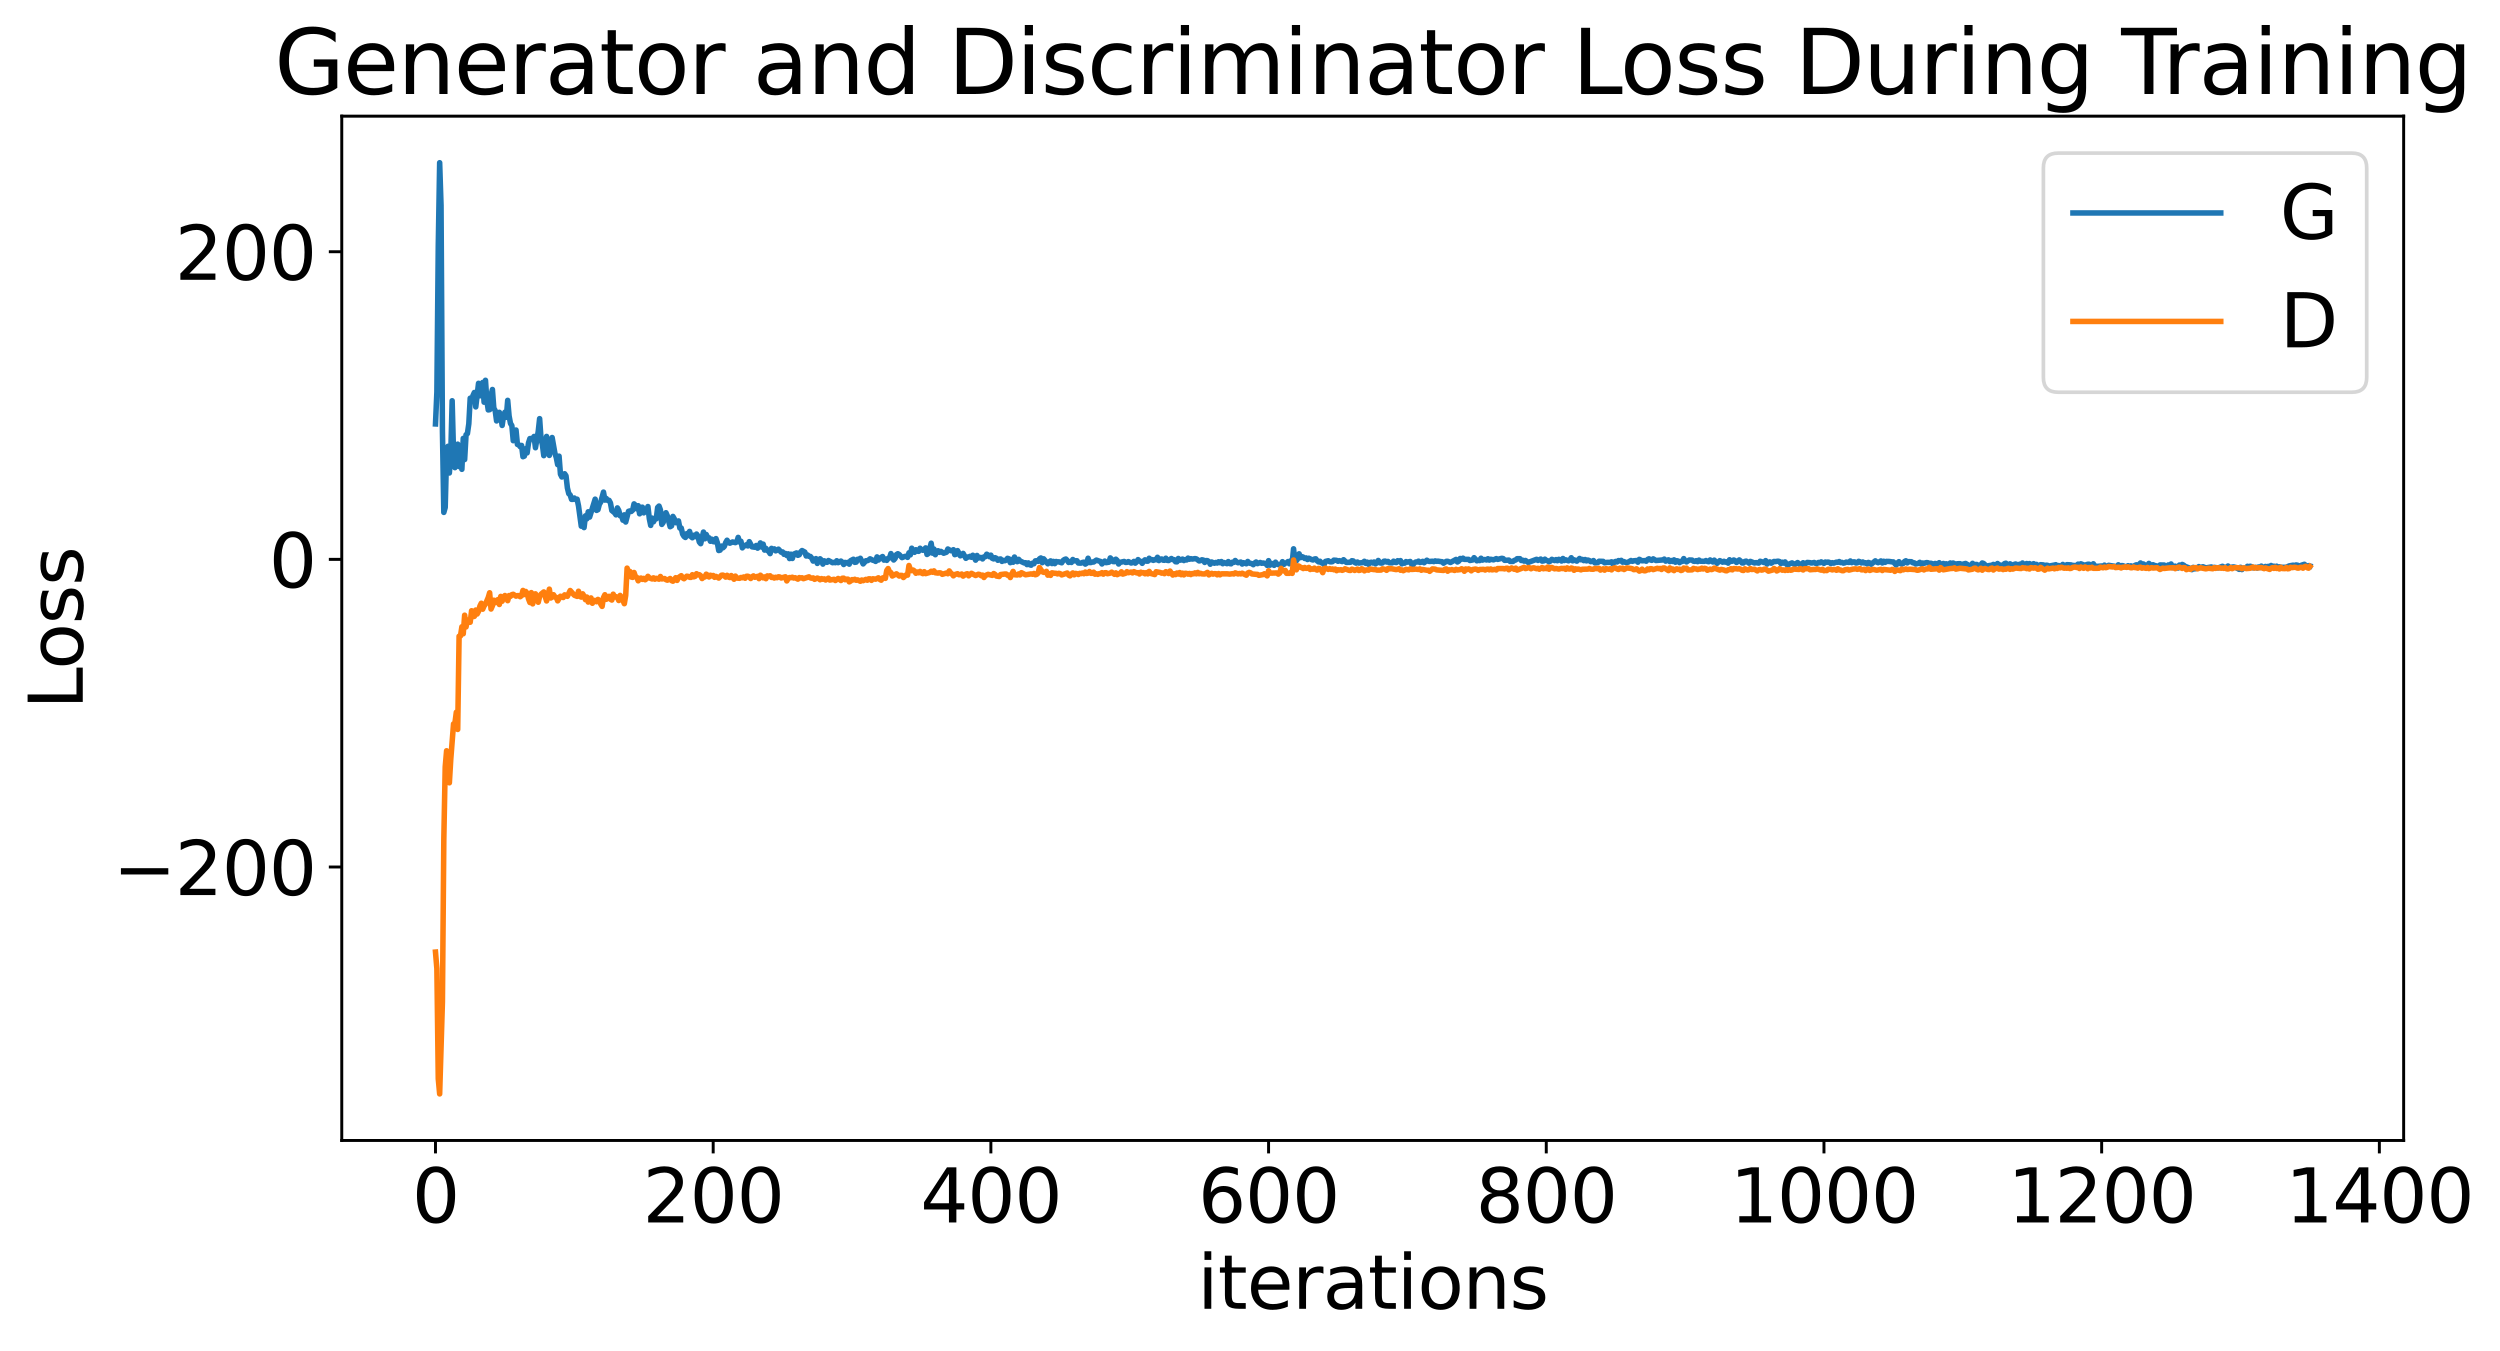 <?xml version="1.0" encoding="utf-8" standalone="no"?>
<!DOCTYPE svg PUBLIC "-//W3C//DTD SVG 1.1//EN"
  "http://www.w3.org/Graphics/SVG/1.1/DTD/svg11.dtd">
<svg xmlns:xlink="http://www.w3.org/1999/xlink" width="676.565pt" height="365.549pt" viewBox="0 0 676.565 365.549" xmlns="http://www.w3.org/2000/svg" version="1.1">
 <defs>
  <style type="text/css">*{stroke-linejoin: round; stroke-linecap: butt}</style>
 </defs>
 <g id="figure_1">
  <g id="patch_1">
   <path d="M 0 365.549 
L 676.565 365.549 
L 676.565 -0 
L 0 -0 
z
" style="fill: #ffffff"/>
  </g>
  <g id="axes_1">
   <g id="patch_2">
    <path d="M 92.491 308.636 
L 650.491 308.636 
L 650.491 31.436 
L 92.491 31.436 
z
" style="fill: #ffffff"/>
   </g>
   <g id="matplotlib.axis_1">
    <g id="xtick_1">
     <g id="line2d_1">
      <defs>
       <path id="me0ea915846" d="M 0 0 
L 0 3.5 
" style="stroke: #000000; stroke-width: 0.8"/>
      </defs>
      <g>
       <use xlink:href="#me0ea915846" x="117.854" y="308.636" style="stroke: #000000; stroke-width: 0.8"/>
      </g>
     </g>
     <g id="text_1">
      <!-- 0 -->
      <g transform="translate(111.492 330.833) scale(0.2 -0.2)">
       <defs>
        <path id="DejaVuSans-30" d="M 2034 4250 
Q 1547 4250 1301 3770 
Q 1056 3291 1056 2328 
Q 1056 1369 1301 889 
Q 1547 409 2034 409 
Q 2525 409 2770 889 
Q 3016 1369 3016 2328 
Q 3016 3291 2770 3770 
Q 2525 4250 2034 4250 
z
M 2034 4750 
Q 2819 4750 3233 4129 
Q 3647 3509 3647 2328 
Q 3647 1150 3233 529 
Q 2819 -91 2034 -91 
Q 1250 -91 836 529 
Q 422 1150 422 2328 
Q 422 3509 836 4129 
Q 1250 4750 2034 4750 
z
" transform="scale(0.016)"/>
       </defs>
       <use xlink:href="#DejaVuSans-30"/>
      </g>
     </g>
    </g>
    <g id="xtick_2">
     <g id="line2d_2">
      <g>
       <use xlink:href="#me0ea915846" x="193.006" y="308.636" style="stroke: #000000; stroke-width: 0.8"/>
      </g>
     </g>
     <g id="text_2">
      <!-- 200 -->
      <g transform="translate(173.918 330.833) scale(0.2 -0.2)">
       <defs>
        <path id="DejaVuSans-32" d="M 1228 531 
L 3431 531 
L 3431 0 
L 469 0 
L 469 531 
Q 828 903 1448 1529 
Q 2069 2156 2228 2338 
Q 2531 2678 2651 2914 
Q 2772 3150 2772 3378 
Q 2772 3750 2511 3984 
Q 2250 4219 1831 4219 
Q 1534 4219 1204 4116 
Q 875 4013 500 3803 
L 500 4441 
Q 881 4594 1212 4672 
Q 1544 4750 1819 4750 
Q 2544 4750 2975 4387 
Q 3406 4025 3406 3419 
Q 3406 3131 3298 2873 
Q 3191 2616 2906 2266 
Q 2828 2175 2409 1742 
Q 1991 1309 1228 531 
z
" transform="scale(0.016)"/>
       </defs>
       <use xlink:href="#DejaVuSans-32"/>
       <use xlink:href="#DejaVuSans-30" x="63.623"/>
       <use xlink:href="#DejaVuSans-30" x="127.246"/>
      </g>
     </g>
    </g>
    <g id="xtick_3">
     <g id="line2d_3">
      <g>
       <use xlink:href="#me0ea915846" x="268.157" y="308.636" style="stroke: #000000; stroke-width: 0.8"/>
      </g>
     </g>
     <g id="text_3">
      <!-- 400 -->
      <g transform="translate(249.07 330.833) scale(0.2 -0.2)">
       <defs>
        <path id="DejaVuSans-34" d="M 2419 4116 
L 825 1625 
L 2419 1625 
L 2419 4116 
z
M 2253 4666 
L 3047 4666 
L 3047 1625 
L 3713 1625 
L 3713 1100 
L 3047 1100 
L 3047 0 
L 2419 0 
L 2419 1100 
L 313 1100 
L 313 1709 
L 2253 4666 
z
" transform="scale(0.016)"/>
       </defs>
       <use xlink:href="#DejaVuSans-34"/>
       <use xlink:href="#DejaVuSans-30" x="63.623"/>
       <use xlink:href="#DejaVuSans-30" x="127.246"/>
      </g>
     </g>
    </g>
    <g id="xtick_4">
     <g id="line2d_4">
      <g>
       <use xlink:href="#me0ea915846" x="343.309" y="308.636" style="stroke: #000000; stroke-width: 0.8"/>
      </g>
     </g>
     <g id="text_4">
      <!-- 600 -->
      <g transform="translate(324.221 330.833) scale(0.2 -0.2)">
       <defs>
        <path id="DejaVuSans-36" d="M 2113 2584 
Q 1688 2584 1439 2293 
Q 1191 2003 1191 1497 
Q 1191 994 1439 701 
Q 1688 409 2113 409 
Q 2538 409 2786 701 
Q 3034 994 3034 1497 
Q 3034 2003 2786 2293 
Q 2538 2584 2113 2584 
z
M 3366 4563 
L 3366 3988 
Q 3128 4100 2886 4159 
Q 2644 4219 2406 4219 
Q 1781 4219 1451 3797 
Q 1122 3375 1075 2522 
Q 1259 2794 1537 2939 
Q 1816 3084 2150 3084 
Q 2853 3084 3261 2657 
Q 3669 2231 3669 1497 
Q 3669 778 3244 343 
Q 2819 -91 2113 -91 
Q 1303 -91 875 529 
Q 447 1150 447 2328 
Q 447 3434 972 4092 
Q 1497 4750 2381 4750 
Q 2619 4750 2861 4703 
Q 3103 4656 3366 4563 
z
" transform="scale(0.016)"/>
       </defs>
       <use xlink:href="#DejaVuSans-36"/>
       <use xlink:href="#DejaVuSans-30" x="63.623"/>
       <use xlink:href="#DejaVuSans-30" x="127.246"/>
      </g>
     </g>
    </g>
    <g id="xtick_5">
     <g id="line2d_5">
      <g>
       <use xlink:href="#me0ea915846" x="418.46" y="308.636" style="stroke: #000000; stroke-width: 0.8"/>
      </g>
     </g>
     <g id="text_5">
      <!-- 800 -->
      <g transform="translate(399.373 330.833) scale(0.2 -0.2)">
       <defs>
        <path id="DejaVuSans-38" d="M 2034 2216 
Q 1584 2216 1326 1975 
Q 1069 1734 1069 1313 
Q 1069 891 1326 650 
Q 1584 409 2034 409 
Q 2484 409 2743 651 
Q 3003 894 3003 1313 
Q 3003 1734 2745 1975 
Q 2488 2216 2034 2216 
z
M 1403 2484 
Q 997 2584 770 2862 
Q 544 3141 544 3541 
Q 544 4100 942 4425 
Q 1341 4750 2034 4750 
Q 2731 4750 3128 4425 
Q 3525 4100 3525 3541 
Q 3525 3141 3298 2862 
Q 3072 2584 2669 2484 
Q 3125 2378 3379 2068 
Q 3634 1759 3634 1313 
Q 3634 634 3220 271 
Q 2806 -91 2034 -91 
Q 1263 -91 848 271 
Q 434 634 434 1313 
Q 434 1759 690 2068 
Q 947 2378 1403 2484 
z
M 1172 3481 
Q 1172 3119 1398 2916 
Q 1625 2713 2034 2713 
Q 2441 2713 2670 2916 
Q 2900 3119 2900 3481 
Q 2900 3844 2670 4047 
Q 2441 4250 2034 4250 
Q 1625 4250 1398 4047 
Q 1172 3844 1172 3481 
z
" transform="scale(0.016)"/>
       </defs>
       <use xlink:href="#DejaVuSans-38"/>
       <use xlink:href="#DejaVuSans-30" x="63.623"/>
       <use xlink:href="#DejaVuSans-30" x="127.246"/>
      </g>
     </g>
    </g>
    <g id="xtick_6">
     <g id="line2d_6">
      <g>
       <use xlink:href="#me0ea915846" x="493.612" y="308.636" style="stroke: #000000; stroke-width: 0.8"/>
      </g>
     </g>
     <g id="text_6">
      <!-- 1000 -->
      <g transform="translate(468.162 330.833) scale(0.2 -0.2)">
       <defs>
        <path id="DejaVuSans-31" d="M 794 531 
L 1825 531 
L 1825 4091 
L 703 3866 
L 703 4441 
L 1819 4666 
L 2450 4666 
L 2450 531 
L 3481 531 
L 3481 0 
L 794 0 
L 794 531 
z
" transform="scale(0.016)"/>
       </defs>
       <use xlink:href="#DejaVuSans-31"/>
       <use xlink:href="#DejaVuSans-30" x="63.623"/>
       <use xlink:href="#DejaVuSans-30" x="127.246"/>
       <use xlink:href="#DejaVuSans-30" x="190.869"/>
      </g>
     </g>
    </g>
    <g id="xtick_7">
     <g id="line2d_7">
      <g>
       <use xlink:href="#me0ea915846" x="568.763" y="308.636" style="stroke: #000000; stroke-width: 0.8"/>
      </g>
     </g>
     <g id="text_7">
      <!-- 1200 -->
      <g transform="translate(543.313 330.833) scale(0.2 -0.2)">
       <use xlink:href="#DejaVuSans-31"/>
       <use xlink:href="#DejaVuSans-32" x="63.623"/>
       <use xlink:href="#DejaVuSans-30" x="127.246"/>
       <use xlink:href="#DejaVuSans-30" x="190.869"/>
      </g>
     </g>
    </g>
    <g id="xtick_8">
     <g id="line2d_8">
      <g>
       <use xlink:href="#me0ea915846" x="643.915" y="308.636" style="stroke: #000000; stroke-width: 0.8"/>
      </g>
     </g>
     <g id="text_8">
      <!-- 1400 -->
      <g transform="translate(618.465 330.833) scale(0.2 -0.2)">
       <use xlink:href="#DejaVuSans-31"/>
       <use xlink:href="#DejaVuSans-34" x="63.623"/>
       <use xlink:href="#DejaVuSans-30" x="127.246"/>
       <use xlink:href="#DejaVuSans-30" x="190.869"/>
      </g>
     </g>
    </g>
    <g id="text_9">
     <!-- iterations -->
     <g transform="translate(324.036 354.189) scale(0.2 -0.2)">
      <defs>
       <path id="DejaVuSans-69" d="M 603 3500 
L 1178 3500 
L 1178 0 
L 603 0 
L 603 3500 
z
M 603 4863 
L 1178 4863 
L 1178 4134 
L 603 4134 
L 603 4863 
z
" transform="scale(0.016)"/>
       <path id="DejaVuSans-74" d="M 1172 4494 
L 1172 3500 
L 2356 3500 
L 2356 3053 
L 1172 3053 
L 1172 1153 
Q 1172 725 1289 603 
Q 1406 481 1766 481 
L 2356 481 
L 2356 0 
L 1766 0 
Q 1100 0 847 248 
Q 594 497 594 1153 
L 594 3053 
L 172 3053 
L 172 3500 
L 594 3500 
L 594 4494 
L 1172 4494 
z
" transform="scale(0.016)"/>
       <path id="DejaVuSans-65" d="M 3597 1894 
L 3597 1613 
L 953 1613 
Q 991 1019 1311 708 
Q 1631 397 2203 397 
Q 2534 397 2845 478 
Q 3156 559 3463 722 
L 3463 178 
Q 3153 47 2828 -22 
Q 2503 -91 2169 -91 
Q 1331 -91 842 396 
Q 353 884 353 1716 
Q 353 2575 817 3079 
Q 1281 3584 2069 3584 
Q 2775 3584 3186 3129 
Q 3597 2675 3597 1894 
z
M 3022 2063 
Q 3016 2534 2758 2815 
Q 2500 3097 2075 3097 
Q 1594 3097 1305 2825 
Q 1016 2553 972 2059 
L 3022 2063 
z
" transform="scale(0.016)"/>
       <path id="DejaVuSans-72" d="M 2631 2963 
Q 2534 3019 2420 3045 
Q 2306 3072 2169 3072 
Q 1681 3072 1420 2755 
Q 1159 2438 1159 1844 
L 1159 0 
L 581 0 
L 581 3500 
L 1159 3500 
L 1159 2956 
Q 1341 3275 1631 3429 
Q 1922 3584 2338 3584 
Q 2397 3584 2469 3576 
Q 2541 3569 2628 3553 
L 2631 2963 
z
" transform="scale(0.016)"/>
       <path id="DejaVuSans-61" d="M 2194 1759 
Q 1497 1759 1228 1600 
Q 959 1441 959 1056 
Q 959 750 1161 570 
Q 1363 391 1709 391 
Q 2188 391 2477 730 
Q 2766 1069 2766 1631 
L 2766 1759 
L 2194 1759 
z
M 3341 1997 
L 3341 0 
L 2766 0 
L 2766 531 
Q 2569 213 2275 61 
Q 1981 -91 1556 -91 
Q 1019 -91 701 211 
Q 384 513 384 1019 
Q 384 1609 779 1909 
Q 1175 2209 1959 2209 
L 2766 2209 
L 2766 2266 
Q 2766 2663 2505 2880 
Q 2244 3097 1772 3097 
Q 1472 3097 1187 3025 
Q 903 2953 641 2809 
L 641 3341 
Q 956 3463 1253 3523 
Q 1550 3584 1831 3584 
Q 2591 3584 2966 3190 
Q 3341 2797 3341 1997 
z
" transform="scale(0.016)"/>
       <path id="DejaVuSans-6f" d="M 1959 3097 
Q 1497 3097 1228 2736 
Q 959 2375 959 1747 
Q 959 1119 1226 758 
Q 1494 397 1959 397 
Q 2419 397 2687 759 
Q 2956 1122 2956 1747 
Q 2956 2369 2687 2733 
Q 2419 3097 1959 3097 
z
M 1959 3584 
Q 2709 3584 3137 3096 
Q 3566 2609 3566 1747 
Q 3566 888 3137 398 
Q 2709 -91 1959 -91 
Q 1206 -91 779 398 
Q 353 888 353 1747 
Q 353 2609 779 3096 
Q 1206 3584 1959 3584 
z
" transform="scale(0.016)"/>
       <path id="DejaVuSans-6e" d="M 3513 2113 
L 3513 0 
L 2938 0 
L 2938 2094 
Q 2938 2591 2744 2837 
Q 2550 3084 2163 3084 
Q 1697 3084 1428 2787 
Q 1159 2491 1159 1978 
L 1159 0 
L 581 0 
L 581 3500 
L 1159 3500 
L 1159 2956 
Q 1366 3272 1645 3428 
Q 1925 3584 2291 3584 
Q 2894 3584 3203 3211 
Q 3513 2838 3513 2113 
z
" transform="scale(0.016)"/>
       <path id="DejaVuSans-73" d="M 2834 3397 
L 2834 2853 
Q 2591 2978 2328 3040 
Q 2066 3103 1784 3103 
Q 1356 3103 1142 2972 
Q 928 2841 928 2578 
Q 928 2378 1081 2264 
Q 1234 2150 1697 2047 
L 1894 2003 
Q 2506 1872 2764 1633 
Q 3022 1394 3022 966 
Q 3022 478 2636 193 
Q 2250 -91 1575 -91 
Q 1294 -91 989 -36 
Q 684 19 347 128 
L 347 722 
Q 666 556 975 473 
Q 1284 391 1588 391 
Q 1994 391 2212 530 
Q 2431 669 2431 922 
Q 2431 1156 2273 1281 
Q 2116 1406 1581 1522 
L 1381 1569 
Q 847 1681 609 1914 
Q 372 2147 372 2553 
Q 372 3047 722 3315 
Q 1072 3584 1716 3584 
Q 2034 3584 2315 3537 
Q 2597 3491 2834 3397 
z
" transform="scale(0.016)"/>
      </defs>
      <use xlink:href="#DejaVuSans-69"/>
      <use xlink:href="#DejaVuSans-74" x="27.783"/>
      <use xlink:href="#DejaVuSans-65" x="66.992"/>
      <use xlink:href="#DejaVuSans-72" x="128.516"/>
      <use xlink:href="#DejaVuSans-61" x="169.629"/>
      <use xlink:href="#DejaVuSans-74" x="230.908"/>
      <use xlink:href="#DejaVuSans-69" x="270.117"/>
      <use xlink:href="#DejaVuSans-6f" x="297.9"/>
      <use xlink:href="#DejaVuSans-6e" x="359.082"/>
      <use xlink:href="#DejaVuSans-73" x="422.461"/>
     </g>
    </g>
   </g>
   <g id="matplotlib.axis_2">
    <g id="ytick_1">
     <g id="line2d_9">
      <defs>
       <path id="m8821984067" d="M 0 0 
L -3.5 0 
" style="stroke: #000000; stroke-width: 0.8"/>
      </defs>
      <g>
       <use xlink:href="#m8821984067" x="92.491" y="234.627" style="stroke: #000000; stroke-width: 0.8"/>
      </g>
     </g>
     <g id="text_10">
      <!-- −200 -->
      <g transform="translate(30.556 242.225) scale(0.2 -0.2)">
       <defs>
        <path id="DejaVuSans-2212" d="M 678 2272 
L 4684 2272 
L 4684 1741 
L 678 1741 
L 678 2272 
z
" transform="scale(0.016)"/>
       </defs>
       <use xlink:href="#DejaVuSans-2212"/>
       <use xlink:href="#DejaVuSans-32" x="83.789"/>
       <use xlink:href="#DejaVuSans-30" x="147.412"/>
       <use xlink:href="#DejaVuSans-30" x="211.035"/>
      </g>
     </g>
    </g>
    <g id="ytick_2">
     <g id="line2d_10">
      <g>
       <use xlink:href="#m8821984067" x="92.491" y="151.377" style="stroke: #000000; stroke-width: 0.8"/>
      </g>
     </g>
     <g id="text_11">
      <!-- 0 -->
      <g transform="translate(72.766 158.975) scale(0.2 -0.2)">
       <use xlink:href="#DejaVuSans-30"/>
      </g>
     </g>
    </g>
    <g id="ytick_3">
     <g id="line2d_11">
      <g>
       <use xlink:href="#m8821984067" x="92.491" y="68.127" style="stroke: #000000; stroke-width: 0.8"/>
      </g>
     </g>
     <g id="text_12">
      <!-- 200 -->
      <g transform="translate(47.316 75.725) scale(0.2 -0.2)">
       <use xlink:href="#DejaVuSans-32"/>
       <use xlink:href="#DejaVuSans-30" x="63.623"/>
       <use xlink:href="#DejaVuSans-30" x="127.246"/>
      </g>
     </g>
    </g>
    <g id="text_13">
     <!-- Loss -->
     <g transform="translate(22.397 191.971) rotate(-90) scale(0.2 -0.2)">
      <defs>
       <path id="DejaVuSans-4c" d="M 628 4666 
L 1259 4666 
L 1259 531 
L 3531 531 
L 3531 0 
L 628 0 
L 628 4666 
z
" transform="scale(0.016)"/>
      </defs>
      <use xlink:href="#DejaVuSans-4c"/>
      <use xlink:href="#DejaVuSans-6f" x="53.963"/>
      <use xlink:href="#DejaVuSans-73" x="115.145"/>
      <use xlink:href="#DejaVuSans-73" x="167.244"/>
     </g>
    </g>
   </g>
   <g id="line2d_12">
    <path d="M 117.854 114.726 
L 118.23 106.082 
L 118.606 66.645 
L 118.982 44.036 
L 119.357 55.608 
L 119.733 116.63 
L 120.109 138.665 
L 120.485 137.321 
L 120.86 122.742 
L 121.236 120.788 
L 121.612 127.999 
L 121.988 122.99 
L 122.363 108.459 
L 122.739 122.647 
L 123.115 126.557 
L 123.491 123.899 
L 123.866 120.202 
L 124.242 126.255 
L 124.618 122.798 
L 124.994 127.006 
L 125.369 118.641 
L 125.745 124.367 
L 126.121 117.663 
L 126.497 117.331 
L 126.872 114.695 
L 127.248 107.765 
L 127.624 108.436 
L 128 107.051 
L 128.375 106.22 
L 128.751 110.117 
L 129.503 103.735 
L 129.879 107.115 
L 130.254 106.333 
L 130.63 103.507 
L 131.006 108.843 
L 131.382 102.92 
L 131.757 108.43 
L 132.133 110.936 
L 132.509 110.869 
L 132.885 106.939 
L 133.26 105.41 
L 133.636 110.446 
L 134.012 111.131 
L 134.388 113.913 
L 134.763 112.411 
L 135.139 111.591 
L 135.515 112.594 
L 135.891 115.131 
L 136.266 112.663 
L 136.642 111.561 
L 137.018 112.926 
L 137.394 108.347 
L 137.769 112.549 
L 138.145 114.581 
L 138.521 115.179 
L 138.897 119.262 
L 139.272 117.015 
L 139.648 116.38 
L 140.024 120.268 
L 140.4 120.377 
L 140.775 120.879 
L 141.151 120.548 
L 141.527 123.598 
L 141.903 123.432 
L 142.279 121.429 
L 142.654 122.561 
L 143.03 119.853 
L 143.406 118.695 
L 144.157 118.681 
L 144.533 118.119 
L 144.909 121.17 
L 145.66 116.747 
L 146.036 113.297 
L 146.412 118.689 
L 146.788 120.343 
L 147.163 123.309 
L 147.539 120.225 
L 147.915 118.109 
L 148.666 123.245 
L 149.418 118.407 
L 150.169 122.653 
L 150.545 123.837 
L 150.921 125.745 
L 151.297 123.448 
L 151.672 128.319 
L 152.048 129.081 
L 152.424 128.831 
L 152.8 128.207 
L 153.175 128.762 
L 153.551 132.053 
L 153.927 133.597 
L 154.303 133.935 
L 154.679 135.142 
L 155.054 135.137 
L 155.43 134.78 
L 155.806 135.202 
L 156.182 135.093 
L 156.557 136.905 
L 157.309 142.4 
L 157.685 142.129 
L 158.06 142.779 
L 158.436 139.599 
L 158.812 140.408 
L 159.188 138.506 
L 159.563 139.938 
L 161.066 135.089 
L 161.442 138.126 
L 161.818 137.931 
L 162.194 136.482 
L 162.569 135.887 
L 163.321 133.177 
L 163.697 135.337 
L 164.072 134.895 
L 164.448 135.406 
L 164.824 135.396 
L 165.2 136.107 
L 165.575 138.161 
L 166.327 138.779 
L 166.703 139.329 
L 167.079 137.455 
L 167.454 138.146 
L 167.83 139.585 
L 168.206 139.542 
L 168.582 140.772 
L 168.957 139.328 
L 169.333 141.271 
L 170.085 138.387 
L 170.46 138.268 
L 170.836 138.407 
L 171.212 138.064 
L 171.588 136.366 
L 171.963 136.725 
L 172.339 137.705 
L 172.715 136.859 
L 173.091 139.049 
L 173.466 137.336 
L 173.842 137.258 
L 174.218 138.794 
L 174.594 138.317 
L 174.969 138.128 
L 175.345 137.086 
L 175.721 140.357 
L 176.097 142.188 
L 176.472 140.212 
L 176.848 141.215 
L 177.224 140.469 
L 177.6 140.399 
L 177.975 137.341 
L 178.351 136.957 
L 178.727 138.005 
L 179.103 141.917 
L 179.479 141.394 
L 179.854 139.77 
L 180.23 138.757 
L 180.606 139.628 
L 181.357 142.544 
L 181.733 142.32 
L 182.109 139.759 
L 182.485 140.416 
L 182.86 141.454 
L 183.236 141.364 
L 183.612 140.979 
L 183.988 142.911 
L 184.363 142.902 
L 184.739 144.549 
L 185.115 145.171 
L 185.491 145.449 
L 185.866 144.416 
L 186.242 144.948 
L 186.618 143.815 
L 186.994 145.208 
L 187.369 145.529 
L 187.745 144.862 
L 188.121 145.227 
L 188.497 144.528 
L 188.872 145.046 
L 189.248 146.683 
L 189.624 147.135 
L 190.375 143.989 
L 190.751 145.813 
L 191.127 144.653 
L 191.503 145.492 
L 191.879 145.544 
L 192.254 146.48 
L 192.63 145.926 
L 193.006 146.57 
L 193.382 146.635 
L 193.757 145.762 
L 194.133 146.892 
L 194.509 148.983 
L 194.885 148.88 
L 195.26 147.784 
L 195.636 148.254 
L 196.012 147.889 
L 196.388 146.846 
L 196.763 146.202 
L 197.139 146.837 
L 197.515 146.998 
L 198.266 146.667 
L 199.018 146.849 
L 199.394 146.639 
L 199.769 145.434 
L 200.145 146.697 
L 200.521 146.488 
L 200.897 148.265 
L 201.272 147.614 
L 201.648 147.71 
L 202.024 147.42 
L 202.4 147.741 
L 202.775 146.591 
L 203.527 147.988 
L 204.279 148.093 
L 204.654 147.626 
L 205.03 148.347 
L 205.406 147.834 
L 205.782 146.929 
L 206.157 148.068 
L 206.533 147.259 
L 206.909 148.865 
L 207.285 148.411 
L 207.66 148.967 
L 208.036 149.222 
L 208.412 149.822 
L 208.788 148.406 
L 209.163 148.807 
L 209.539 148.54 
L 209.915 149.073 
L 210.291 148.909 
L 210.666 148.618 
L 211.418 149.441 
L 211.794 149.37 
L 212.169 150.014 
L 212.545 149.776 
L 212.921 150.326 
L 213.297 149.881 
L 213.672 151.162 
L 214.048 149.986 
L 214.424 151.135 
L 214.8 149.965 
L 215.551 149.637 
L 215.927 150.278 
L 216.303 150.13 
L 216.679 149.369 
L 217.054 148.998 
L 217.806 149.411 
L 218.182 150.465 
L 218.557 150.199 
L 218.933 150.562 
L 219.309 150.591 
L 219.685 151.05 
L 220.06 151.842 
L 220.812 151.176 
L 221.188 152.474 
L 221.563 151.553 
L 221.939 151.225 
L 222.315 151.596 
L 222.691 152.661 
L 223.066 151.773 
L 223.442 152.094 
L 223.818 152.178 
L 224.194 151.689 
L 225.321 152.286 
L 225.697 152.201 
L 226.072 152.28 
L 226.448 151.755 
L 226.824 152.273 
L 227.575 151.842 
L 227.951 152.142 
L 228.327 152.77 
L 228.703 152.207 
L 229.079 152.377 
L 229.454 152.188 
L 229.83 152.676 
L 230.206 151.732 
L 230.957 151.345 
L 231.333 152.187 
L 231.709 152.122 
L 232.085 151.359 
L 232.46 151.397 
L 232.836 151.086 
L 233.588 152.61 
L 234.339 151.755 
L 234.715 151.746 
L 235.091 151.555 
L 235.466 151.234 
L 236.218 151.617 
L 236.594 151.692 
L 236.969 151.931 
L 237.345 150.714 
L 237.721 151.562 
L 238.097 151.106 
L 238.848 150.617 
L 239.224 151.58 
L 239.6 151.283 
L 239.975 151.652 
L 240.351 151.117 
L 240.727 151.018 
L 241.103 149.816 
L 241.479 150.539 
L 241.854 151.546 
L 242.23 151.134 
L 242.606 150.084 
L 242.982 149.856 
L 243.357 150.085 
L 244.109 150.906 
L 244.86 150.592 
L 245.236 150.54 
L 245.612 150.836 
L 245.988 149.605 
L 246.363 150.156 
L 246.739 148.36 
L 247.115 149.069 
L 247.491 149.47 
L 247.866 148.775 
L 248.242 149.156 
L 248.618 149.2 
L 248.994 148.373 
L 249.369 148.781 
L 249.745 148.916 
L 250.121 148.736 
L 250.497 148.278 
L 250.872 150.048 
L 251.248 149.795 
L 252 147.007 
L 252.375 149.702 
L 252.751 148.585 
L 253.127 150.114 
L 253.503 149.148 
L 253.879 149.05 
L 254.254 149.482 
L 254.63 149.222 
L 255.382 149.716 
L 256.133 149.449 
L 256.509 148.576 
L 257.26 149.034 
L 257.636 149.043 
L 258.012 148.766 
L 258.388 150.102 
L 258.763 149.976 
L 259.139 149.013 
L 259.891 150.416 
L 260.266 150.191 
L 260.642 149.766 
L 261.394 151.094 
L 261.769 150.749 
L 262.145 150.749 
L 262.521 150.553 
L 262.897 150.811 
L 263.272 150.267 
L 263.648 150.789 
L 264.024 151.587 
L 264.4 150.325 
L 264.775 151.033 
L 265.151 150.884 
L 265.527 150.884 
L 265.903 151.261 
L 266.279 150.708 
L 266.654 150.648 
L 267.03 149.983 
L 267.406 150.221 
L 267.782 150.661 
L 268.157 150.245 
L 268.533 151.091 
L 268.909 151.255 
L 269.285 150.926 
L 269.66 151.095 
L 270.036 151.623 
L 270.412 151.33 
L 270.788 151.276 
L 271.163 151.927 
L 271.539 151.645 
L 271.915 151.748 
L 272.291 151.59 
L 272.666 151.097 
L 273.042 151.233 
L 273.418 152.274 
L 273.794 151.432 
L 274.169 152.155 
L 274.545 150.75 
L 274.921 151.643 
L 275.297 152.004 
L 275.672 151.371 
L 276.048 151.812 
L 277.175 152.347 
L 277.551 152.288 
L 277.927 152.793 
L 278.303 152.33 
L 278.679 152.841 
L 279.054 152.952 
L 279.43 152.416 
L 279.806 152.56 
L 280.182 151.791 
L 280.557 151.744 
L 280.933 151.926 
L 281.309 151.236 
L 281.685 151.002 
L 282.06 152.275 
L 282.436 151.23 
L 283.563 152.577 
L 283.939 152.08 
L 284.315 151.792 
L 284.691 152.511 
L 285.066 151.929 
L 285.442 152.537 
L 285.818 151.959 
L 286.194 152.067 
L 286.569 152.044 
L 287.321 152.305 
L 287.697 151.7 
L 288.072 151.42 
L 288.448 151.288 
L 288.824 151.666 
L 289.2 152.211 
L 289.575 152.047 
L 289.951 152.216 
L 290.327 151.418 
L 290.703 151.784 
L 291.454 151.755 
L 291.83 152.372 
L 292.582 152.398 
L 292.957 152.207 
L 293.333 152.144 
L 293.709 152.661 
L 294.085 152.418 
L 294.46 151.077 
L 294.836 152.23 
L 295.212 152.255 
L 295.588 152.086 
L 295.963 152.097 
L 296.715 151.576 
L 297.466 151.849 
L 297.842 151.953 
L 298.218 152.623 
L 298.969 151.842 
L 299.345 152.268 
L 300.097 152.144 
L 300.472 150.988 
L 300.848 151.397 
L 301.224 151.976 
L 301.6 151.998 
L 301.975 151.336 
L 302.351 151.683 
L 302.727 152.633 
L 303.103 152.194 
L 304.23 151.946 
L 304.606 152.201 
L 304.982 152.193 
L 305.357 151.984 
L 306.109 152.365 
L 306.485 152.266 
L 306.86 151.934 
L 307.236 152.402 
L 307.612 152.066 
L 307.988 151.447 
L 308.363 151.829 
L 308.739 151.947 
L 309.115 152.449 
L 309.491 151.844 
L 309.866 151.506 
L 310.242 151.858 
L 310.618 151.872 
L 310.994 151.079 
L 311.369 151.507 
L 311.745 151.45 
L 312.121 151.648 
L 312.497 151.448 
L 312.872 151.496 
L 313.248 150.818 
L 313.624 151.707 
L 314 151.308 
L 314.375 151.277 
L 314.751 151.595 
L 315.127 151.629 
L 315.503 151.071 
L 315.879 151.646 
L 316.254 151.696 
L 317.006 151.15 
L 317.382 151.458 
L 317.757 151.468 
L 318.133 152.025 
L 318.509 152.047 
L 318.885 151.138 
L 319.26 151.604 
L 319.636 151.562 
L 320.012 151.301 
L 320.388 151.701 
L 320.763 151.454 
L 321.139 151.537 
L 321.515 151.038 
L 321.891 151.345 
L 322.266 151.194 
L 322.642 151.299 
L 323.394 151.177 
L 323.769 151.246 
L 324.521 151.801 
L 324.897 151.715 
L 325.272 151.496 
L 325.648 151.575 
L 326.024 152.208 
L 326.4 151.707 
L 326.775 151.727 
L 327.151 151.988 
L 327.527 152.693 
L 327.903 152.09 
L 328.654 152.427 
L 329.03 152.218 
L 329.406 152.373 
L 329.782 152.03 
L 330.157 152.287 
L 330.533 151.97 
L 330.909 152.556 
L 331.285 152.245 
L 332.036 152.541 
L 332.412 151.98 
L 332.788 152.521 
L 333.163 152.584 
L 333.539 152.146 
L 333.915 152.191 
L 334.291 151.691 
L 334.666 152.115 
L 335.042 152.293 
L 335.794 152.107 
L 336.169 152.649 
L 336.545 152.285 
L 337.297 152.571 
L 337.672 151.945 
L 338.048 152.374 
L 338.8 152.544 
L 339.175 152.822 
L 339.551 152.36 
L 339.927 152.09 
L 340.303 152.535 
L 341.054 152.222 
L 341.43 152.437 
L 341.806 152.359 
L 342.557 152.52 
L 342.933 153.016 
L 343.309 151.731 
L 343.685 152.951 
L 344.06 152.457 
L 344.812 152.996 
L 345.188 152.142 
L 345.563 152.639 
L 345.939 152.801 
L 346.691 152.786 
L 347.066 152.008 
L 347.442 152.737 
L 347.818 152.401 
L 348.194 152.306 
L 348.569 151.976 
L 348.945 152.573 
L 349.321 151.75 
L 349.697 152.303 
L 350.072 148.525 
L 350.448 151.957 
L 350.824 151.768 
L 351.2 151.229 
L 351.575 149.877 
L 351.951 150.908 
L 352.327 150.635 
L 352.703 150.781 
L 353.079 151.134 
L 353.454 150.985 
L 353.83 151.422 
L 354.206 151.073 
L 354.957 151.445 
L 355.333 151.545 
L 355.709 151.284 
L 356.085 151.233 
L 356.46 151.776 
L 356.836 152.068 
L 357.212 151.889 
L 357.588 152.299 
L 357.963 152.397 
L 358.339 152.805 
L 358.715 151.928 
L 359.466 151.754 
L 359.842 152.006 
L 360.218 152.059 
L 360.594 151.995 
L 360.969 151.59 
L 361.721 151.647 
L 362.097 151.896 
L 362.472 151.729 
L 363.224 151.972 
L 363.6 151.478 
L 364.351 152.195 
L 365.479 152.161 
L 365.854 151.747 
L 366.23 151.809 
L 366.606 152.215 
L 366.982 152.396 
L 367.357 152.099 
L 367.733 152.378 
L 368.86 152.241 
L 369.236 151.903 
L 369.612 152.468 
L 369.988 152.125 
L 370.363 152.709 
L 370.739 152.23 
L 371.115 152.156 
L 371.491 152.356 
L 371.866 152.095 
L 372.242 152.598 
L 372.618 152.285 
L 372.994 151.68 
L 373.369 152.299 
L 373.745 152.391 
L 374.121 152.346 
L 374.497 151.895 
L 374.872 151.847 
L 375.248 152.101 
L 375.624 151.939 
L 376 152.305 
L 376.751 152.324 
L 377.127 151.872 
L 377.503 152.18 
L 377.879 152.235 
L 378.254 151.743 
L 378.63 151.994 
L 379.006 151.714 
L 379.382 152.591 
L 379.757 152.371 
L 380.133 152.41 
L 380.509 151.98 
L 380.885 152.134 
L 381.636 151.953 
L 382.012 152.664 
L 382.388 152.851 
L 382.763 152.335 
L 383.139 152.094 
L 383.515 152.097 
L 383.891 151.862 
L 384.266 152.228 
L 384.642 152.144 
L 385.018 151.92 
L 385.394 152.292 
L 386.145 151.609 
L 386.521 151.885 
L 386.897 151.948 
L 387.648 151.886 
L 388.024 151.987 
L 388.4 151.793 
L 388.775 151.911 
L 389.151 151.86 
L 389.903 151.987 
L 390.279 152.018 
L 390.654 152.415 
L 391.406 151.914 
L 391.782 151.897 
L 392.533 152.221 
L 394.036 151.4 
L 394.412 152.082 
L 394.788 151.858 
L 395.163 151.143 
L 395.539 151.34 
L 395.915 151.059 
L 396.291 151.376 
L 397.418 151.377 
L 397.794 151.681 
L 398.545 151.544 
L 398.921 150.927 
L 399.672 151.767 
L 400.048 151.617 
L 400.424 151.706 
L 400.8 151.077 
L 401.175 151.588 
L 401.551 151.443 
L 401.927 151.43 
L 402.303 151.548 
L 402.679 151.214 
L 403.054 151.582 
L 403.43 151.354 
L 404.182 151.508 
L 404.933 151.178 
L 405.309 151.385 
L 406.436 151.092 
L 406.812 151.177 
L 407.188 151.64 
L 407.939 151.605 
L 408.315 151.571 
L 408.691 151.946 
L 409.442 151.939 
L 409.818 151.661 
L 410.194 151.55 
L 410.569 151.206 
L 411.321 151.192 
L 411.697 151.687 
L 412.072 151.613 
L 412.448 151.853 
L 412.824 151.679 
L 413.575 152.207 
L 415.83 151.367 
L 416.206 151.667 
L 416.957 151.297 
L 417.333 151.849 
L 417.709 151.806 
L 418.085 151.328 
L 418.46 151.674 
L 418.836 151.744 
L 419.212 152.042 
L 419.588 151.831 
L 419.963 151.37 
L 420.715 151.709 
L 421.091 151.443 
L 421.466 151.745 
L 421.842 151.369 
L 422.218 151.488 
L 422.594 151.829 
L 422.969 151.147 
L 423.345 151.69 
L 423.721 151.499 
L 424.472 151.771 
L 424.848 151.543 
L 425.224 150.945 
L 425.6 151.778 
L 425.975 151.499 
L 426.727 151.858 
L 427.479 151.135 
L 427.854 151.487 
L 428.23 151.397 
L 428.606 151.719 
L 428.982 151.424 
L 429.357 151.789 
L 429.733 151.564 
L 430.109 151.706 
L 430.485 151.997 
L 430.86 151.924 
L 431.236 151.704 
L 431.612 152.328 
L 432.363 152.277 
L 432.739 151.888 
L 433.866 151.928 
L 434.242 152.308 
L 434.994 152.183 
L 435.745 152.189 
L 436.121 152.039 
L 436.497 152.635 
L 436.872 152.102 
L 437.248 151.938 
L 437.624 152.079 
L 438 151.711 
L 438.375 151.797 
L 438.751 151.647 
L 439.127 152.143 
L 439.503 151.99 
L 439.879 152.184 
L 440.254 152.228 
L 440.63 152.125 
L 441.382 151.693 
L 441.757 151.911 
L 442.133 151.764 
L 442.885 151.699 
L 443.26 152.141 
L 443.636 151.372 
L 444.388 151.766 
L 445.139 151.714 
L 445.515 151.876 
L 445.891 151.399 
L 446.266 151.226 
L 446.642 151.536 
L 447.018 151.645 
L 447.394 151.24 
L 448.145 151.689 
L 450.024 151.53 
L 450.4 151.307 
L 450.775 151.857 
L 451.527 151.504 
L 451.903 151.979 
L 452.279 151.697 
L 452.654 151.935 
L 453.03 151.509 
L 453.406 152.152 
L 453.782 151.748 
L 454.157 151.834 
L 454.533 152.265 
L 454.909 151.942 
L 455.285 151.934 
L 455.66 151.172 
L 456.036 151.802 
L 456.412 152.066 
L 457.163 151.546 
L 457.915 151.576 
L 458.291 151.873 
L 458.666 151.919 
L 459.042 151.736 
L 459.418 151.99 
L 459.794 151.575 
L 460.169 151.879 
L 461.297 151.91 
L 461.672 151.701 
L 462.048 151.937 
L 462.424 152.01 
L 462.8 151.533 
L 463.551 152.084 
L 463.927 151.591 
L 464.679 152.446 
L 465.43 151.725 
L 466.182 152.142 
L 466.557 151.898 
L 466.933 152.133 
L 467.309 152.032 
L 467.685 152.398 
L 468.06 151.486 
L 468.436 151.919 
L 468.812 151.883 
L 469.188 151.552 
L 469.563 151.716 
L 469.939 152.216 
L 470.315 151.943 
L 470.691 151.526 
L 471.066 151.839 
L 471.442 152.344 
L 471.818 152.354 
L 472.194 151.938 
L 472.569 151.854 
L 473.321 152.403 
L 473.697 151.929 
L 474.824 152.361 
L 475.2 152.258 
L 475.951 152.385 
L 476.327 151.892 
L 477.454 152.244 
L 477.83 151.721 
L 478.206 152.644 
L 478.582 152.199 
L 478.957 152.059 
L 479.333 152.412 
L 480.085 151.944 
L 480.46 151.985 
L 481.212 151.867 
L 481.588 151.979 
L 481.963 152.517 
L 482.339 152.156 
L 482.715 152.39 
L 483.091 152.072 
L 483.466 152.703 
L 483.842 152.954 
L 484.218 152.62 
L 484.969 152.333 
L 485.721 152.77 
L 486.472 152.243 
L 487.224 152.833 
L 487.6 152.808 
L 487.975 152.292 
L 488.351 152.834 
L 488.727 152.437 
L 489.103 152.211 
L 489.854 152.279 
L 490.23 152.375 
L 490.982 152.227 
L 491.357 152.466 
L 491.733 152.475 
L 492.109 152.221 
L 492.485 152.303 
L 492.86 152.056 
L 493.612 152.46 
L 493.988 152.102 
L 494.363 152.179 
L 494.739 152.103 
L 495.115 152.219 
L 495.491 152.51 
L 495.866 152.273 
L 496.242 152.399 
L 496.994 152.125 
L 497.369 152.171 
L 497.745 151.97 
L 498.121 152.254 
L 498.497 152.201 
L 498.872 152.398 
L 499.248 152.318 
L 499.624 152.116 
L 500.375 152.208 
L 500.751 151.816 
L 501.127 152.263 
L 501.503 152.069 
L 501.879 152.057 
L 502.254 152.361 
L 502.63 152.319 
L 503.006 151.907 
L 503.382 152.048 
L 503.757 152.354 
L 504.133 152.088 
L 504.509 152.36 
L 504.885 152.294 
L 505.26 152.615 
L 505.636 152.208 
L 506.012 152.352 
L 506.388 152.691 
L 507.515 151.781 
L 507.891 152.12 
L 508.266 152.278 
L 509.018 151.806 
L 509.394 152.354 
L 509.769 151.891 
L 510.145 152.197 
L 510.521 151.926 
L 511.272 151.948 
L 512.024 152.06 
L 512.4 152.072 
L 513.151 152.921 
L 513.527 152.334 
L 513.903 152.007 
L 514.279 152.52 
L 514.654 152.654 
L 515.03 152.501 
L 515.406 151.964 
L 515.782 151.764 
L 516.157 152.337 
L 516.533 151.99 
L 517.285 152.021 
L 517.66 152.299 
L 518.036 152.318 
L 518.412 152.627 
L 519.163 152.463 
L 519.539 152.182 
L 519.915 152.654 
L 520.291 152.367 
L 520.666 152.44 
L 521.418 152.248 
L 521.794 152.308 
L 522.169 152.507 
L 522.545 152.423 
L 523.297 152.687 
L 523.672 152.495 
L 524.048 152.552 
L 524.424 152.895 
L 524.8 152.279 
L 525.175 152.848 
L 525.551 152.754 
L 525.927 152.489 
L 526.303 152.949 
L 526.679 152.572 
L 527.054 152.694 
L 527.43 152.649 
L 527.806 152.354 
L 528.182 152.669 
L 528.557 152.369 
L 528.933 152.539 
L 529.309 152.844 
L 529.685 152.571 
L 530.436 152.544 
L 530.812 152.788 
L 531.939 152.488 
L 533.066 153.162 
L 533.442 152.986 
L 533.818 152.456 
L 534.194 153.062 
L 534.569 152.777 
L 534.945 152.756 
L 535.321 153.008 
L 536.072 152.882 
L 536.448 152.356 
L 536.824 152.494 
L 537.575 153.21 
L 538.327 153.058 
L 539.079 152.956 
L 539.454 152.746 
L 540.206 153.027 
L 540.582 152.504 
L 540.957 152.86 
L 542.085 153.042 
L 542.46 152.542 
L 542.836 152.418 
L 543.212 152.832 
L 543.588 152.925 
L 543.963 152.587 
L 544.715 153.048 
L 545.091 152.753 
L 545.466 152.626 
L 546.218 152.937 
L 546.594 152.684 
L 546.969 152.911 
L 547.345 152.364 
L 547.721 153.043 
L 548.097 152.991 
L 548.472 152.506 
L 548.848 152.774 
L 549.224 152.521 
L 549.975 152.92 
L 550.351 152.546 
L 550.727 152.876 
L 551.103 152.736 
L 551.479 153.033 
L 551.854 153.109 
L 552.23 152.82 
L 552.982 152.877 
L 553.357 153.321 
L 553.733 152.961 
L 554.109 152.989 
L 554.485 153.203 
L 555.988 152.917 
L 556.363 152.828 
L 556.739 153.305 
L 557.115 153.046 
L 557.491 153.288 
L 557.866 153.168 
L 558.242 152.752 
L 558.618 153.269 
L 558.994 153.139 
L 559.369 152.813 
L 560.497 152.879 
L 560.872 153.042 
L 561.248 153.016 
L 561.624 153.262 
L 562.375 152.676 
L 562.751 153.009 
L 563.127 152.576 
L 563.879 152.872 
L 564.254 152.953 
L 565.006 152.706 
L 565.382 152.701 
L 565.757 153.318 
L 566.133 153.208 
L 566.509 152.575 
L 566.885 153.191 
L 567.636 153.273 
L 568.763 153.167 
L 569.139 153.396 
L 569.515 152.938 
L 569.891 153.386 
L 570.266 153.248 
L 570.642 152.991 
L 572.897 153.346 
L 573.272 152.85 
L 573.648 153.349 
L 574.024 153.084 
L 574.4 153.064 
L 575.527 153.461 
L 575.903 153.094 
L 576.279 153.306 
L 576.654 153.136 
L 577.406 153.354 
L 577.782 153.002 
L 578.157 152.854 
L 578.533 153.12 
L 579.285 152.354 
L 579.66 152.974 
L 580.036 152.616 
L 580.412 152.886 
L 581.163 153.081 
L 581.539 152.476 
L 582.291 153.111 
L 582.666 152.835 
L 583.042 153.024 
L 584.169 153.287 
L 584.545 152.899 
L 585.297 152.909 
L 585.672 152.915 
L 586.048 153.4 
L 586.424 153.265 
L 586.8 152.886 
L 587.175 153.286 
L 587.551 152.631 
L 587.927 153.617 
L 588.303 153.269 
L 588.679 153.215 
L 589.054 153.59 
L 589.43 153.723 
L 589.806 152.923 
L 590.182 153.482 
L 590.557 152.757 
L 590.933 152.936 
L 591.309 153.253 
L 592.436 153.697 
L 593.188 154.158 
L 593.563 153.541 
L 593.939 153.953 
L 594.691 153.702 
L 595.066 153.336 
L 595.442 153.583 
L 596.194 153.378 
L 596.945 153.699 
L 598.448 153.434 
L 598.824 153.758 
L 599.2 153.542 
L 600.327 153.699 
L 601.454 153.254 
L 601.83 153.499 
L 602.582 153.518 
L 602.957 153.175 
L 603.333 153.628 
L 604.46 153.407 
L 605.212 153.625 
L 605.963 154.079 
L 606.339 153.523 
L 606.715 154.142 
L 607.091 153.776 
L 607.842 153.691 
L 608.218 153.251 
L 608.594 153.653 
L 608.969 153.241 
L 609.345 153.364 
L 609.721 153.665 
L 610.472 153.547 
L 610.848 153.728 
L 611.224 153.438 
L 611.6 153.592 
L 611.975 153.202 
L 612.351 153.623 
L 612.727 153.614 
L 613.103 153.297 
L 613.479 153.499 
L 613.854 153.27 
L 614.23 153.506 
L 614.606 153.039 
L 614.982 153.421 
L 615.357 153.228 
L 615.733 153.611 
L 616.109 153.223 
L 616.485 153.613 
L 616.86 153.396 
L 617.236 153.53 
L 618.739 153.527 
L 619.491 153.155 
L 620.618 152.945 
L 620.994 153.069 
L 621.369 152.895 
L 621.745 152.955 
L 622.497 153.231 
L 622.872 152.952 
L 623.624 152.712 
L 624.375 153.407 
L 624.751 153.081 
L 625.127 153.183 
L 625.127 153.183 
" clip-path="url(#p3fc594b408)" style="fill: none; stroke: #1f77b4; stroke-width: 1.5; stroke-linecap: square"/>
   </g>
   <g id="line2d_13">
    <path d="M 117.854 257.658 
L 118.23 262.166 
L 118.606 291.943 
L 118.982 296.036 
L 119.733 271.118 
L 120.109 227.058 
L 120.485 207.571 
L 120.86 203.182 
L 121.236 203.974 
L 121.612 211.846 
L 121.988 205.521 
L 122.739 195.91 
L 123.115 195.703 
L 123.491 192.753 
L 123.866 197.401 
L 124.242 172.185 
L 124.618 172.104 
L 124.994 169.627 
L 125.369 171.51 
L 125.745 166.488 
L 126.121 169.663 
L 126.497 167.766 
L 126.872 168.409 
L 127.248 168.392 
L 127.624 165.288 
L 128 166.882 
L 128.375 166.794 
L 128.751 165.095 
L 129.127 166.165 
L 129.503 165.452 
L 129.879 164.011 
L 130.254 163.255 
L 130.63 164.862 
L 131.006 163.979 
L 131.382 163.486 
L 132.133 161.702 
L 132.509 160.421 
L 132.885 164.815 
L 133.26 163.952 
L 133.636 162.432 
L 134.012 163.1 
L 134.388 162.513 
L 134.763 162.265 
L 135.139 163.587 
L 135.515 161.41 
L 135.891 162.71 
L 136.266 161.565 
L 136.642 161.166 
L 137.018 161.539 
L 137.394 162.557 
L 137.769 161.171 
L 138.145 161.384 
L 138.521 160.927 
L 138.897 160.831 
L 139.648 161.329 
L 140.024 161.196 
L 140.4 161.194 
L 140.775 161.483 
L 141.151 161.201 
L 141.527 159.792 
L 141.903 160.885 
L 142.279 160.065 
L 142.654 160.551 
L 143.03 162.077 
L 143.406 163.055 
L 143.782 160.377 
L 144.157 163.42 
L 144.533 160.818 
L 144.909 160.707 
L 145.66 162.979 
L 146.036 161.429 
L 146.412 160.805 
L 147.163 160.194 
L 147.915 162.631 
L 148.291 161.252 
L 148.666 159.442 
L 149.042 161.834 
L 149.418 161.591 
L 149.794 160.949 
L 150.169 161.583 
L 150.545 161.662 
L 150.921 162.606 
L 151.672 161.36 
L 152.424 161.704 
L 152.8 160.981 
L 153.551 161.378 
L 154.303 159.809 
L 155.43 161.088 
L 156.182 161.389 
L 156.557 160.004 
L 156.933 161.424 
L 157.309 161.588 
L 157.685 160.704 
L 158.06 161.311 
L 158.436 162.289 
L 158.812 161.574 
L 159.188 162.934 
L 159.563 162.761 
L 159.939 161.823 
L 160.315 163.256 
L 160.691 162.488 
L 161.066 162.511 
L 161.442 162.846 
L 161.818 162.22 
L 162.194 162.519 
L 162.569 163.465 
L 162.945 164.1 
L 163.321 161.717 
L 163.697 160.954 
L 164.072 162.188 
L 164.824 161.383 
L 165.2 162.157 
L 165.575 162.386 
L 165.951 160.805 
L 166.327 161.592 
L 166.703 161.478 
L 167.079 161.687 
L 167.454 162.51 
L 167.83 161.135 
L 168.206 161.608 
L 168.957 163.371 
L 169.333 161.11 
L 169.709 153.753 
L 170.085 154.885 
L 170.46 154.643 
L 170.836 156.156 
L 171.212 156.257 
L 171.588 154.933 
L 171.963 156.048 
L 172.339 156.255 
L 172.715 157.182 
L 173.091 156.537 
L 173.466 156.438 
L 173.842 156.791 
L 174.218 156.526 
L 174.594 156.899 
L 174.969 156.613 
L 175.345 155.971 
L 175.721 156.374 
L 176.472 156.677 
L 176.848 156.381 
L 177.224 156.744 
L 177.6 156.508 
L 178.351 156.742 
L 178.727 156.015 
L 179.103 156.668 
L 179.854 156.572 
L 180.23 156.877 
L 180.606 157.011 
L 181.357 156.562 
L 181.733 157.119 
L 182.109 157.288 
L 182.485 156.919 
L 182.86 156.341 
L 183.236 157.069 
L 183.612 156.311 
L 184.363 155.799 
L 184.739 156.372 
L 185.115 156.621 
L 185.866 155.935 
L 186.242 155.998 
L 186.618 156.238 
L 186.994 156.253 
L 187.369 155.534 
L 187.745 156.106 
L 188.121 155.971 
L 188.497 155.263 
L 188.872 155.565 
L 189.248 155.523 
L 189.624 155.801 
L 190 156.566 
L 190.375 156.217 
L 190.751 156.133 
L 191.127 155.392 
L 191.503 155.662 
L 191.879 156.146 
L 192.254 155.673 
L 192.63 155.874 
L 193.006 155.743 
L 193.382 156.238 
L 193.757 155.989 
L 194.509 156.44 
L 195.26 155.673 
L 195.636 155.631 
L 196.012 155.828 
L 196.388 156.185 
L 196.763 155.694 
L 197.139 156.168 
L 197.515 156.299 
L 197.891 155.762 
L 198.642 156.753 
L 199.018 155.91 
L 199.394 156.438 
L 200.145 156.503 
L 200.521 156.287 
L 200.897 156.349 
L 201.272 156.142 
L 201.648 156.489 
L 202.024 155.958 
L 202.4 155.937 
L 202.775 156.126 
L 203.151 156.557 
L 203.527 156.086 
L 203.903 155.854 
L 204.279 156.225 
L 205.03 155.978 
L 205.406 156.594 
L 205.782 155.668 
L 206.533 156.38 
L 206.909 156.129 
L 207.285 156.609 
L 207.66 155.852 
L 208.036 155.934 
L 208.412 155.824 
L 208.788 156.262 
L 209.163 156.217 
L 209.539 156.434 
L 209.915 156.22 
L 210.291 156.337 
L 210.666 156.096 
L 211.042 156.141 
L 211.418 156.421 
L 212.545 156.096 
L 212.921 157.212 
L 213.297 156.588 
L 213.672 156.3 
L 214.048 156.348 
L 214.424 156.215 
L 214.8 156.433 
L 215.175 156.347 
L 215.927 156.73 
L 216.303 156.311 
L 216.679 156.422 
L 217.054 156.363 
L 217.43 156.606 
L 218.933 156.105 
L 219.309 156.384 
L 219.685 156.489 
L 220.06 156.398 
L 220.436 156.777 
L 221.188 156.438 
L 221.563 156.576 
L 221.939 156.895 
L 222.315 156.587 
L 222.691 156.758 
L 223.066 156.656 
L 223.442 156.966 
L 224.194 156.474 
L 224.569 156.979 
L 225.697 156.781 
L 226.072 157.102 
L 226.824 156.551 
L 227.575 157.098 
L 227.951 156.494 
L 228.327 156.47 
L 228.703 156.887 
L 229.079 156.736 
L 229.454 156.735 
L 229.83 157.465 
L 230.206 157.246 
L 230.582 156.862 
L 230.957 156.936 
L 231.333 156.769 
L 231.709 157.033 
L 232.085 156.932 
L 232.836 157.301 
L 233.212 156.966 
L 233.588 157.145 
L 234.339 156.797 
L 234.715 157.022 
L 235.091 156.65 
L 235.466 156.643 
L 235.842 157.06 
L 236.218 156.636 
L 236.969 156.742 
L 237.721 156.371 
L 238.097 156.806 
L 238.472 157.011 
L 238.848 156.412 
L 239.224 156.308 
L 239.6 156.518 
L 239.975 154.394 
L 240.351 153.869 
L 240.727 154.745 
L 241.103 154.964 
L 241.479 155.882 
L 242.606 155.293 
L 243.357 155.895 
L 243.733 155.706 
L 244.109 155.735 
L 244.485 156.291 
L 245.236 155.587 
L 245.612 155.646 
L 245.988 153.043 
L 246.363 154.084 
L 246.739 154.435 
L 247.115 154.271 
L 247.491 154.536 
L 247.866 155.139 
L 248.242 154.806 
L 248.618 155.013 
L 248.994 154.636 
L 249.369 155.061 
L 249.745 155.243 
L 250.121 154.71 
L 250.497 155.235 
L 251.624 154.913 
L 252 154.6 
L 252.375 154.867 
L 252.751 154.496 
L 253.127 155.004 
L 253.879 155.096 
L 254.254 154.993 
L 254.63 155.096 
L 255.006 155.424 
L 256.133 155.077 
L 256.509 155.273 
L 256.885 154.512 
L 257.26 155.031 
L 257.636 155.334 
L 258.012 155.833 
L 258.388 155.492 
L 259.139 155.264 
L 259.515 155.534 
L 259.891 155.533 
L 260.266 155.348 
L 260.642 155.905 
L 261.394 155.376 
L 261.769 155.27 
L 262.145 155.836 
L 262.897 155.153 
L 264.024 155.752 
L 264.775 155.404 
L 265.151 155.48 
L 265.527 155.8 
L 265.903 155.64 
L 266.279 156.28 
L 266.654 155.76 
L 267.406 155.432 
L 268.533 155.71 
L 268.909 155.22 
L 269.285 155.442 
L 269.66 155.89 
L 270.412 156.019 
L 270.788 155.492 
L 271.915 155.35 
L 272.291 155.346 
L 272.666 155.666 
L 273.042 155.63 
L 273.418 156.297 
L 274.169 154.637 
L 274.545 155.54 
L 275.297 155.597 
L 275.672 155.315 
L 276.048 155.581 
L 276.424 154.986 
L 277.551 155.552 
L 279.054 155.31 
L 279.43 155.408 
L 279.806 155.196 
L 280.182 155.539 
L 280.557 155.443 
L 280.933 155.091 
L 281.309 153.608 
L 282.06 154.715 
L 282.436 154.891 
L 282.812 154.904 
L 283.188 154.622 
L 283.563 155.659 
L 283.939 155.249 
L 284.315 155.714 
L 284.691 155.022 
L 285.442 155.15 
L 285.818 155.155 
L 286.194 155.318 
L 286.569 155.151 
L 286.945 155.264 
L 287.321 155.588 
L 288.824 155.075 
L 289.2 155.646 
L 289.575 155.842 
L 289.951 155.355 
L 290.327 155.051 
L 290.703 155.566 
L 291.079 155.18 
L 291.454 155.261 
L 291.83 155.475 
L 292.206 155.166 
L 292.582 155.243 
L 292.957 155.072 
L 293.333 155.27 
L 293.709 154.819 
L 294.085 155.189 
L 294.46 155.108 
L 294.836 154.669 
L 295.212 155.152 
L 295.588 155.157 
L 295.963 154.849 
L 296.339 155.39 
L 296.715 155.279 
L 297.091 155.436 
L 297.466 155.246 
L 297.842 155.244 
L 298.218 154.974 
L 298.594 155.382 
L 298.969 155.004 
L 299.345 154.989 
L 299.721 155.262 
L 300.472 155.096 
L 300.848 154.838 
L 301.6 155.423 
L 301.975 155.029 
L 302.351 155.512 
L 302.727 155.297 
L 303.103 155.226 
L 303.479 154.743 
L 303.854 155.367 
L 304.606 155.131 
L 304.982 154.707 
L 305.357 154.986 
L 306.109 154.819 
L 306.485 155.046 
L 306.86 154.703 
L 307.612 155.04 
L 307.988 154.975 
L 308.363 155.334 
L 308.739 154.849 
L 309.115 155.037 
L 309.491 154.97 
L 309.866 155.285 
L 310.242 154.965 
L 310.618 155.305 
L 310.994 154.64 
L 311.369 155.182 
L 312.497 155.489 
L 312.872 154.73 
L 314 154.93 
L 314.375 155.111 
L 314.751 155.045 
L 315.127 155.249 
L 315.503 154.713 
L 315.879 154.878 
L 316.254 155.207 
L 316.63 154.545 
L 317.382 155.621 
L 317.757 155.275 
L 318.133 155.498 
L 318.509 155.07 
L 318.885 155.35 
L 319.26 154.948 
L 319.636 155.528 
L 320.012 155.108 
L 320.388 155.58 
L 320.763 155.139 
L 321.139 155.178 
L 321.515 155.381 
L 321.891 155.188 
L 322.266 155.494 
L 322.642 155.218 
L 323.018 155.286 
L 323.394 155.032 
L 323.769 155.296 
L 324.145 154.91 
L 324.521 155.275 
L 324.897 155.157 
L 325.272 155.311 
L 326.024 155.333 
L 326.775 154.905 
L 327.151 155.58 
L 327.903 155.156 
L 328.279 155.374 
L 328.654 155.249 
L 329.03 155.254 
L 329.406 155.559 
L 329.782 155.22 
L 330.157 155.562 
L 330.533 155.304 
L 332.036 155.285 
L 332.788 155.37 
L 333.539 155.254 
L 333.915 155.334 
L 334.291 155.032 
L 335.042 155.323 
L 335.418 155.204 
L 335.794 155.312 
L 336.169 155.126 
L 337.297 155.663 
L 337.672 155.078 
L 338.048 154.902 
L 338.424 155.022 
L 338.8 155.328 
L 339.927 155.428 
L 340.303 155.442 
L 340.679 155.7 
L 341.806 155.5 
L 342.182 155.281 
L 342.933 155.844 
L 343.309 154.461 
L 343.685 155.108 
L 345.563 155.057 
L 345.939 155.367 
L 346.315 155.085 
L 346.691 153.809 
L 347.066 154.421 
L 347.442 154.517 
L 347.818 154.372 
L 348.194 155.156 
L 348.945 155.152 
L 349.321 154.886 
L 349.697 155.168 
L 350.072 151.549 
L 350.448 153.672 
L 350.824 154.21 
L 351.2 153.138 
L 351.575 153.213 
L 351.951 153.539 
L 352.327 153.638 
L 352.703 153.866 
L 353.079 153.575 
L 353.454 153.808 
L 353.83 153.786 
L 354.206 153.559 
L 354.582 154.123 
L 354.957 153.933 
L 355.333 154.043 
L 355.709 153.749 
L 356.085 154.128 
L 356.46 154.275 
L 356.836 153.823 
L 357.212 153.913 
L 357.588 154.304 
L 357.963 154.97 
L 358.339 153.887 
L 358.715 153.764 
L 359.466 154.095 
L 359.842 153.892 
L 360.218 154.085 
L 360.594 153.97 
L 360.969 154.196 
L 361.345 154.004 
L 361.721 154.44 
L 362.097 154.185 
L 362.472 154.275 
L 362.848 154.165 
L 363.224 154.349 
L 363.6 154.215 
L 363.975 153.931 
L 365.103 154.357 
L 365.479 154.373 
L 365.854 154.028 
L 366.23 154.139 
L 366.606 154.375 
L 367.357 154.008 
L 367.733 154.38 
L 368.109 154.308 
L 368.485 153.921 
L 368.86 154.075 
L 369.236 154.485 
L 369.612 154.265 
L 369.988 154.225 
L 370.363 154.301 
L 370.739 153.986 
L 371.866 154.153 
L 372.242 154.134 
L 372.618 154.287 
L 373.745 154.272 
L 374.121 153.938 
L 374.872 154.09 
L 375.248 154.339 
L 375.624 153.865 
L 376 153.971 
L 376.375 153.878 
L 377.879 154.158 
L 378.63 153.921 
L 379.006 154.318 
L 379.382 154.225 
L 379.757 154.446 
L 380.509 154.076 
L 381.26 154.224 
L 381.636 153.94 
L 382.012 154.108 
L 383.139 154.024 
L 383.891 154.115 
L 384.266 153.952 
L 384.642 154.33 
L 385.018 154.126 
L 386.145 154.32 
L 386.521 154.315 
L 386.897 154.621 
L 387.648 153.965 
L 388.4 154.029 
L 388.775 154.227 
L 390.654 154.378 
L 391.03 154.049 
L 391.406 153.978 
L 391.782 154.583 
L 392.157 154.206 
L 392.533 154.276 
L 392.909 154.144 
L 393.66 154.377 
L 394.036 154.081 
L 394.412 154.253 
L 395.163 154.154 
L 395.539 153.922 
L 395.915 154.098 
L 396.291 154.597 
L 396.666 153.976 
L 397.042 154.137 
L 397.418 153.962 
L 397.794 154.142 
L 398.169 154.479 
L 398.545 154.13 
L 399.297 154 
L 399.672 154.098 
L 400.048 154.352 
L 400.424 154.116 
L 401.551 154.08 
L 401.927 154.264 
L 402.303 154.061 
L 402.679 154.014 
L 403.054 154.208 
L 403.43 153.979 
L 403.806 154.219 
L 404.557 154.081 
L 404.933 154.244 
L 405.309 153.865 
L 406.812 153.878 
L 407.188 153.96 
L 407.563 153.795 
L 407.939 153.773 
L 408.315 154.186 
L 409.066 153.7 
L 409.818 154.066 
L 410.194 153.754 
L 410.569 154.288 
L 411.697 153.849 
L 412.448 153.529 
L 412.824 153.873 
L 413.2 153.786 
L 413.575 153.579 
L 413.951 153.644 
L 414.327 153.925 
L 414.703 153.712 
L 415.079 153.665 
L 415.83 153.908 
L 416.206 153.799 
L 416.582 154.055 
L 417.333 153.587 
L 417.709 153.926 
L 418.085 153.77 
L 418.46 153.887 
L 418.836 153.472 
L 419.212 154.057 
L 419.588 153.618 
L 419.963 153.571 
L 420.715 153.94 
L 421.091 153.841 
L 421.842 154.013 
L 422.594 153.814 
L 422.969 153.871 
L 423.345 153.813 
L 423.721 154.077 
L 424.097 153.679 
L 424.472 153.964 
L 424.848 153.988 
L 425.224 153.719 
L 425.6 153.827 
L 425.975 154.333 
L 426.351 153.935 
L 426.727 154.065 
L 427.103 153.982 
L 427.854 154.219 
L 428.23 154.054 
L 429.733 154.018 
L 430.109 153.842 
L 430.485 154.03 
L 431.236 154.053 
L 431.612 153.844 
L 432.363 153.904 
L 432.739 153.818 
L 433.115 154.28 
L 433.866 153.934 
L 434.242 154.3 
L 434.618 153.894 
L 435.369 154.058 
L 435.745 153.922 
L 436.121 154.224 
L 436.497 153.862 
L 436.872 153.693 
L 437.248 153.72 
L 437.624 153.987 
L 438 154.112 
L 438.375 153.76 
L 438.751 153.935 
L 439.127 153.758 
L 439.503 154.127 
L 440.254 153.698 
L 441.382 153.836 
L 441.757 153.928 
L 442.133 154.165 
L 442.509 154.133 
L 442.885 153.939 
L 443.636 154.558 
L 444.012 154.414 
L 444.388 154.028 
L 444.763 154.414 
L 445.139 154.492 
L 445.515 154.374 
L 445.891 153.969 
L 446.266 154.198 
L 446.642 153.895 
L 447.018 153.924 
L 447.394 154.15 
L 448.521 153.796 
L 448.897 153.903 
L 449.272 153.84 
L 449.648 154.119 
L 450.024 153.732 
L 450.4 153.699 
L 451.527 154.418 
L 451.903 153.698 
L 452.279 154.164 
L 452.654 153.968 
L 453.03 154.425 
L 453.406 154.076 
L 453.782 153.944 
L 454.157 154.111 
L 454.533 154.029 
L 454.909 154.396 
L 455.285 154.279 
L 455.66 153.731 
L 456.036 153.933 
L 456.412 153.76 
L 456.788 154.253 
L 457.915 154.214 
L 458.291 153.817 
L 458.666 153.955 
L 459.042 153.954 
L 459.418 154.14 
L 459.794 153.998 
L 460.169 154.012 
L 460.545 153.77 
L 460.921 153.984 
L 461.297 153.804 
L 461.672 153.897 
L 462.048 154.328 
L 462.8 154.017 
L 463.175 154.149 
L 463.551 154.02 
L 463.927 153.737 
L 465.054 154.161 
L 465.43 154.289 
L 465.806 154.099 
L 466.557 154.258 
L 466.933 154.44 
L 467.309 154.467 
L 467.685 154.188 
L 468.06 154.177 
L 468.436 153.912 
L 468.812 154.212 
L 469.188 153.869 
L 469.939 153.936 
L 470.315 153.989 
L 470.691 153.911 
L 471.066 154.054 
L 471.442 154.331 
L 471.818 154.389 
L 472.194 153.939 
L 472.945 154.265 
L 473.321 154.185 
L 473.697 153.866 
L 474.072 154.116 
L 474.824 154.051 
L 475.575 154.502 
L 475.951 154.195 
L 476.327 154.124 
L 476.703 154.291 
L 477.079 154.219 
L 477.454 154.024 
L 477.83 154.027 
L 478.582 154.571 
L 479.709 154.264 
L 480.085 153.854 
L 480.46 154.088 
L 480.836 154.515 
L 481.212 154.337 
L 481.588 153.904 
L 482.339 154.312 
L 482.715 154.234 
L 483.091 154.379 
L 483.466 154.147 
L 483.842 154.348 
L 484.218 154.147 
L 484.594 154.325 
L 484.969 154.251 
L 485.345 154.003 
L 486.848 154.104 
L 487.224 153.875 
L 487.975 154.247 
L 488.351 153.898 
L 489.479 153.91 
L 489.854 154.192 
L 490.982 154.095 
L 491.357 154.114 
L 491.733 153.949 
L 492.86 154.297 
L 493.236 154.076 
L 493.612 154.449 
L 493.988 154.356 
L 494.363 154.415 
L 494.739 154.056 
L 495.491 154.101 
L 495.866 154.233 
L 496.242 154.118 
L 496.618 154.138 
L 496.994 154.328 
L 497.369 153.934 
L 497.745 154.232 
L 498.121 154.254 
L 498.497 154.447 
L 498.872 154.445 
L 499.248 154.209 
L 500 154.09 
L 500.375 154.288 
L 501.503 154.008 
L 502.254 153.949 
L 502.63 154.079 
L 503.382 153.886 
L 503.757 154.219 
L 504.133 154.203 
L 504.509 154.057 
L 504.885 154.411 
L 505.26 154.129 
L 505.636 154.002 
L 506.012 154.374 
L 506.763 154.107 
L 507.139 154.136 
L 507.891 154.32 
L 509.018 154.08 
L 509.394 154.404 
L 509.769 154.118 
L 510.521 154.196 
L 511.648 154.32 
L 512.024 154.111 
L 512.4 154.164 
L 512.775 154.638 
L 513.151 154.313 
L 513.527 154.253 
L 514.279 154.433 
L 514.654 154.016 
L 515.03 154.216 
L 515.782 153.985 
L 516.157 154.118 
L 516.909 154.046 
L 518.412 154.157 
L 518.788 154.329 
L 519.163 154.298 
L 520.291 153.914 
L 520.666 154.236 
L 521.042 154.01 
L 521.794 153.944 
L 522.169 153.533 
L 522.545 154.056 
L 524.424 153.909 
L 524.8 154.292 
L 525.175 153.614 
L 525.927 154.204 
L 527.806 153.865 
L 528.557 153.819 
L 528.933 153.671 
L 529.309 154.023 
L 530.436 153.789 
L 532.315 153.979 
L 532.691 154.235 
L 533.818 154.045 
L 534.194 153.793 
L 534.569 153.755 
L 534.945 154.069 
L 535.321 154.22 
L 535.697 154.11 
L 536.072 153.784 
L 536.448 154.313 
L 536.824 153.97 
L 537.2 153.85 
L 537.951 154.114 
L 538.327 154.138 
L 538.703 153.85 
L 539.079 153.731 
L 539.454 154.258 
L 539.83 153.954 
L 540.582 153.741 
L 540.957 154.018 
L 541.709 153.926 
L 542.085 154.145 
L 542.46 153.997 
L 542.836 154.056 
L 543.212 153.863 
L 543.588 153.805 
L 543.963 154.092 
L 544.339 153.919 
L 544.715 154.01 
L 545.466 153.727 
L 546.594 153.84 
L 546.969 153.856 
L 547.345 153.619 
L 547.721 153.732 
L 548.097 153.7 
L 548.472 153.89 
L 548.848 153.784 
L 549.224 153.988 
L 549.6 153.609 
L 550.351 153.757 
L 550.727 153.648 
L 551.103 153.751 
L 551.479 154.048 
L 551.854 153.988 
L 552.23 153.535 
L 553.357 154.299 
L 554.109 153.767 
L 554.485 153.96 
L 555.236 153.81 
L 555.612 153.749 
L 555.988 153.937 
L 556.363 153.74 
L 556.739 153.839 
L 557.115 153.58 
L 557.491 153.683 
L 557.866 153.506 
L 558.618 153.784 
L 558.994 153.718 
L 559.369 153.786 
L 559.745 153.684 
L 560.121 153.854 
L 560.497 153.811 
L 560.872 153.571 
L 561.624 153.444 
L 562 153.586 
L 562.375 153.551 
L 562.751 153.853 
L 563.127 153.444 
L 563.879 153.799 
L 564.254 153.435 
L 564.63 153.566 
L 565.006 153.909 
L 565.382 153.591 
L 565.757 153.714 
L 566.133 153.515 
L 566.509 153.797 
L 568.012 153.784 
L 568.388 153.486 
L 569.139 153.661 
L 569.515 153.465 
L 569.891 153.628 
L 570.266 153.525 
L 570.642 153.306 
L 571.769 153.438 
L 572.145 153.333 
L 572.521 153.602 
L 573.272 153.521 
L 573.648 153.541 
L 574.024 153.706 
L 574.4 153.506 
L 574.775 153.508 
L 575.151 153.394 
L 575.527 153.544 
L 575.903 153.396 
L 576.654 153.655 
L 577.03 153.639 
L 577.406 153.443 
L 577.782 153.612 
L 578.157 153.61 
L 578.533 153.75 
L 578.909 153.548 
L 579.285 153.495 
L 579.66 153.768 
L 580.036 153.636 
L 580.788 153.811 
L 581.163 153.571 
L 581.539 153.867 
L 582.291 153.612 
L 582.666 153.726 
L 583.794 153.642 
L 584.545 154.113 
L 585.297 153.753 
L 585.672 153.839 
L 586.8 153.709 
L 587.551 153.669 
L 588.303 153.644 
L 588.679 153.899 
L 589.054 153.62 
L 589.806 153.466 
L 590.557 153.828 
L 590.933 153.595 
L 591.309 153.638 
L 591.685 154.161 
L 592.436 153.912 
L 592.812 154.082 
L 593.188 153.723 
L 594.315 153.608 
L 594.691 153.951 
L 595.442 153.644 
L 596.945 153.947 
L 597.697 153.78 
L 598.824 153.916 
L 599.2 153.627 
L 599.575 153.815 
L 599.951 153.645 
L 600.327 153.705 
L 600.703 153.645 
L 601.079 153.785 
L 601.454 153.728 
L 601.83 153.813 
L 602.206 153.634 
L 602.582 153.935 
L 602.957 153.984 
L 603.333 153.853 
L 603.709 153.605 
L 604.085 153.894 
L 604.46 153.675 
L 605.212 153.62 
L 605.963 153.661 
L 606.339 153.682 
L 606.715 153.895 
L 607.091 153.692 
L 607.466 153.695 
L 607.842 153.878 
L 608.969 153.783 
L 609.721 153.451 
L 610.097 153.74 
L 610.472 153.594 
L 610.848 153.709 
L 611.975 153.589 
L 612.727 153.893 
L 613.103 153.701 
L 614.23 154.094 
L 614.606 153.783 
L 614.982 153.632 
L 615.357 153.822 
L 615.733 153.533 
L 616.109 153.838 
L 616.485 153.71 
L 616.86 153.977 
L 617.236 153.524 
L 617.612 153.852 
L 618.363 153.894 
L 618.739 153.564 
L 619.115 153.934 
L 619.491 153.875 
L 619.866 153.522 
L 620.242 153.617 
L 620.994 153.522 
L 621.369 153.57 
L 621.745 153.749 
L 622.121 153.732 
L 622.497 153.54 
L 622.872 153.52 
L 623.248 153.764 
L 623.624 153.386 
L 624 153.255 
L 624.375 153.64 
L 624.751 153.767 
L 625.127 153.312 
L 625.127 153.312 
" clip-path="url(#p3fc594b408)" style="fill: none; stroke: #ff7f0e; stroke-width: 1.5; stroke-linecap: square"/>
   </g>
   <g id="patch_3">
    <path d="M 92.491 308.636 
L 92.491 31.436 
" style="fill: none; stroke: #000000; stroke-width: 0.8; stroke-linejoin: miter; stroke-linecap: square"/>
   </g>
   <g id="patch_4">
    <path d="M 650.491 308.636 
L 650.491 31.436 
" style="fill: none; stroke: #000000; stroke-width: 0.8; stroke-linejoin: miter; stroke-linecap: square"/>
   </g>
   <g id="patch_5">
    <path d="M 92.491 308.636 
L 650.491 308.636 
" style="fill: none; stroke: #000000; stroke-width: 0.8; stroke-linejoin: miter; stroke-linecap: square"/>
   </g>
   <g id="patch_6">
    <path d="M 92.491 31.436 
L 650.491 31.436 
" style="fill: none; stroke: #000000; stroke-width: 0.8; stroke-linejoin: miter; stroke-linecap: square"/>
   </g>
   <g id="text_14">
    <!-- Generator and Discriminator Loss During Training -->
    <g transform="translate(74.258 25.436) scale(0.24 -0.24)">
     <defs>
      <path id="DejaVuSans-47" d="M 3809 666 
L 3809 1919 
L 2778 1919 
L 2778 2438 
L 4434 2438 
L 4434 434 
Q 4069 175 3628 42 
Q 3188 -91 2688 -91 
Q 1594 -91 976 548 
Q 359 1188 359 2328 
Q 359 3472 976 4111 
Q 1594 4750 2688 4750 
Q 3144 4750 3555 4637 
Q 3966 4525 4313 4306 
L 4313 3634 
Q 3963 3931 3569 4081 
Q 3175 4231 2741 4231 
Q 1884 4231 1454 3753 
Q 1025 3275 1025 2328 
Q 1025 1384 1454 906 
Q 1884 428 2741 428 
Q 3075 428 3337 486 
Q 3600 544 3809 666 
z
" transform="scale(0.016)"/>
      <path id="DejaVuSans-20" transform="scale(0.016)"/>
      <path id="DejaVuSans-64" d="M 2906 2969 
L 2906 4863 
L 3481 4863 
L 3481 0 
L 2906 0 
L 2906 525 
Q 2725 213 2448 61 
Q 2172 -91 1784 -91 
Q 1150 -91 751 415 
Q 353 922 353 1747 
Q 353 2572 751 3078 
Q 1150 3584 1784 3584 
Q 2172 3584 2448 3432 
Q 2725 3281 2906 2969 
z
M 947 1747 
Q 947 1113 1208 752 
Q 1469 391 1925 391 
Q 2381 391 2643 752 
Q 2906 1113 2906 1747 
Q 2906 2381 2643 2742 
Q 2381 3103 1925 3103 
Q 1469 3103 1208 2742 
Q 947 2381 947 1747 
z
" transform="scale(0.016)"/>
      <path id="DejaVuSans-44" d="M 1259 4147 
L 1259 519 
L 2022 519 
Q 2988 519 3436 956 
Q 3884 1394 3884 2338 
Q 3884 3275 3436 3711 
Q 2988 4147 2022 4147 
L 1259 4147 
z
M 628 4666 
L 1925 4666 
Q 3281 4666 3915 4102 
Q 4550 3538 4550 2338 
Q 4550 1131 3912 565 
Q 3275 0 1925 0 
L 628 0 
L 628 4666 
z
" transform="scale(0.016)"/>
      <path id="DejaVuSans-63" d="M 3122 3366 
L 3122 2828 
Q 2878 2963 2633 3030 
Q 2388 3097 2138 3097 
Q 1578 3097 1268 2742 
Q 959 2388 959 1747 
Q 959 1106 1268 751 
Q 1578 397 2138 397 
Q 2388 397 2633 464 
Q 2878 531 3122 666 
L 3122 134 
Q 2881 22 2623 -34 
Q 2366 -91 2075 -91 
Q 1284 -91 818 406 
Q 353 903 353 1747 
Q 353 2603 823 3093 
Q 1294 3584 2113 3584 
Q 2378 3584 2631 3529 
Q 2884 3475 3122 3366 
z
" transform="scale(0.016)"/>
      <path id="DejaVuSans-6d" d="M 3328 2828 
Q 3544 3216 3844 3400 
Q 4144 3584 4550 3584 
Q 5097 3584 5394 3201 
Q 5691 2819 5691 2113 
L 5691 0 
L 5113 0 
L 5113 2094 
Q 5113 2597 4934 2840 
Q 4756 3084 4391 3084 
Q 3944 3084 3684 2787 
Q 3425 2491 3425 1978 
L 3425 0 
L 2847 0 
L 2847 2094 
Q 2847 2600 2669 2842 
Q 2491 3084 2119 3084 
Q 1678 3084 1418 2786 
Q 1159 2488 1159 1978 
L 1159 0 
L 581 0 
L 581 3500 
L 1159 3500 
L 1159 2956 
Q 1356 3278 1631 3431 
Q 1906 3584 2284 3584 
Q 2666 3584 2933 3390 
Q 3200 3197 3328 2828 
z
" transform="scale(0.016)"/>
      <path id="DejaVuSans-75" d="M 544 1381 
L 544 3500 
L 1119 3500 
L 1119 1403 
Q 1119 906 1312 657 
Q 1506 409 1894 409 
Q 2359 409 2629 706 
Q 2900 1003 2900 1516 
L 2900 3500 
L 3475 3500 
L 3475 0 
L 2900 0 
L 2900 538 
Q 2691 219 2414 64 
Q 2138 -91 1772 -91 
Q 1169 -91 856 284 
Q 544 659 544 1381 
z
M 1991 3584 
L 1991 3584 
z
" transform="scale(0.016)"/>
      <path id="DejaVuSans-67" d="M 2906 1791 
Q 2906 2416 2648 2759 
Q 2391 3103 1925 3103 
Q 1463 3103 1205 2759 
Q 947 2416 947 1791 
Q 947 1169 1205 825 
Q 1463 481 1925 481 
Q 2391 481 2648 825 
Q 2906 1169 2906 1791 
z
M 3481 434 
Q 3481 -459 3084 -895 
Q 2688 -1331 1869 -1331 
Q 1566 -1331 1297 -1286 
Q 1028 -1241 775 -1147 
L 775 -588 
Q 1028 -725 1275 -790 
Q 1522 -856 1778 -856 
Q 2344 -856 2625 -561 
Q 2906 -266 2906 331 
L 2906 616 
Q 2728 306 2450 153 
Q 2172 0 1784 0 
Q 1141 0 747 490 
Q 353 981 353 1791 
Q 353 2603 747 3093 
Q 1141 3584 1784 3584 
Q 2172 3584 2450 3431 
Q 2728 3278 2906 2969 
L 2906 3500 
L 3481 3500 
L 3481 434 
z
" transform="scale(0.016)"/>
      <path id="DejaVuSans-54" d="M -19 4666 
L 3928 4666 
L 3928 4134 
L 2272 4134 
L 2272 0 
L 1638 0 
L 1638 4134 
L -19 4134 
L -19 4666 
z
" transform="scale(0.016)"/>
     </defs>
     <use xlink:href="#DejaVuSans-47"/>
     <use xlink:href="#DejaVuSans-65" x="77.49"/>
     <use xlink:href="#DejaVuSans-6e" x="139.014"/>
     <use xlink:href="#DejaVuSans-65" x="202.393"/>
     <use xlink:href="#DejaVuSans-72" x="263.916"/>
     <use xlink:href="#DejaVuSans-61" x="305.029"/>
     <use xlink:href="#DejaVuSans-74" x="366.309"/>
     <use xlink:href="#DejaVuSans-6f" x="405.518"/>
     <use xlink:href="#DejaVuSans-72" x="466.699"/>
     <use xlink:href="#DejaVuSans-20" x="507.812"/>
     <use xlink:href="#DejaVuSans-61" x="539.6"/>
     <use xlink:href="#DejaVuSans-6e" x="600.879"/>
     <use xlink:href="#DejaVuSans-64" x="664.258"/>
     <use xlink:href="#DejaVuSans-20" x="727.734"/>
     <use xlink:href="#DejaVuSans-44" x="759.521"/>
     <use xlink:href="#DejaVuSans-69" x="836.523"/>
     <use xlink:href="#DejaVuSans-73" x="864.307"/>
     <use xlink:href="#DejaVuSans-63" x="916.406"/>
     <use xlink:href="#DejaVuSans-72" x="971.387"/>
     <use xlink:href="#DejaVuSans-69" x="1012.5"/>
     <use xlink:href="#DejaVuSans-6d" x="1040.283"/>
     <use xlink:href="#DejaVuSans-69" x="1137.695"/>
     <use xlink:href="#DejaVuSans-6e" x="1165.479"/>
     <use xlink:href="#DejaVuSans-61" x="1228.857"/>
     <use xlink:href="#DejaVuSans-74" x="1290.137"/>
     <use xlink:href="#DejaVuSans-6f" x="1329.346"/>
     <use xlink:href="#DejaVuSans-72" x="1390.527"/>
     <use xlink:href="#DejaVuSans-20" x="1431.641"/>
     <use xlink:href="#DejaVuSans-4c" x="1463.428"/>
     <use xlink:href="#DejaVuSans-6f" x="1517.391"/>
     <use xlink:href="#DejaVuSans-73" x="1578.572"/>
     <use xlink:href="#DejaVuSans-73" x="1630.672"/>
     <use xlink:href="#DejaVuSans-20" x="1682.771"/>
     <use xlink:href="#DejaVuSans-44" x="1714.559"/>
     <use xlink:href="#DejaVuSans-75" x="1791.561"/>
     <use xlink:href="#DejaVuSans-72" x="1854.939"/>
     <use xlink:href="#DejaVuSans-69" x="1896.053"/>
     <use xlink:href="#DejaVuSans-6e" x="1923.836"/>
     <use xlink:href="#DejaVuSans-67" x="1987.215"/>
     <use xlink:href="#DejaVuSans-20" x="2050.691"/>
     <use xlink:href="#DejaVuSans-54" x="2082.479"/>
     <use xlink:href="#DejaVuSans-72" x="2128.812"/>
     <use xlink:href="#DejaVuSans-61" x="2169.926"/>
     <use xlink:href="#DejaVuSans-69" x="2231.205"/>
     <use xlink:href="#DejaVuSans-6e" x="2258.988"/>
     <use xlink:href="#DejaVuSans-69" x="2322.367"/>
     <use xlink:href="#DejaVuSans-6e" x="2350.15"/>
     <use xlink:href="#DejaVuSans-67" x="2413.529"/>
    </g>
   </g>
   <g id="legend_1">
    <g id="patch_7">
     <path d="M 556.994 106.149 
L 636.491 106.149 
Q 640.491 106.149 640.491 102.149 
L 640.491 45.436 
Q 640.491 41.436 636.491 41.436 
L 556.994 41.436 
Q 552.994 41.436 552.994 45.436 
L 552.994 102.149 
Q 552.994 106.149 556.994 106.149 
z
" style="fill: #ffffff; opacity: 0.8; stroke: #cccccc; stroke-linejoin: miter"/>
    </g>
    <g id="line2d_14">
     <path d="M 560.994 57.633 
L 580.994 57.633 
L 600.994 57.633 
" style="fill: none; stroke: #1f77b4; stroke-width: 1.5; stroke-linecap: square"/>
    </g>
    <g id="text_15">
     <!-- G -->
     <g transform="translate(616.994 64.633) scale(0.2 -0.2)">
      <use xlink:href="#DejaVuSans-47"/>
     </g>
    </g>
    <g id="line2d_15">
     <path d="M 560.994 86.989 
L 580.994 86.989 
L 600.994 86.989 
" style="fill: none; stroke: #ff7f0e; stroke-width: 1.5; stroke-linecap: square"/>
    </g>
    <g id="text_16">
     <!-- D -->
     <g transform="translate(616.994 93.989) scale(0.2 -0.2)">
      <use xlink:href="#DejaVuSans-44"/>
     </g>
    </g>
   </g>
  </g>
 </g>
 <defs>
  <clipPath id="p3fc594b408">
   <rect x="92.491" y="31.436" width="558" height="277.2"/>
  </clipPath>
 </defs>
</svg>
